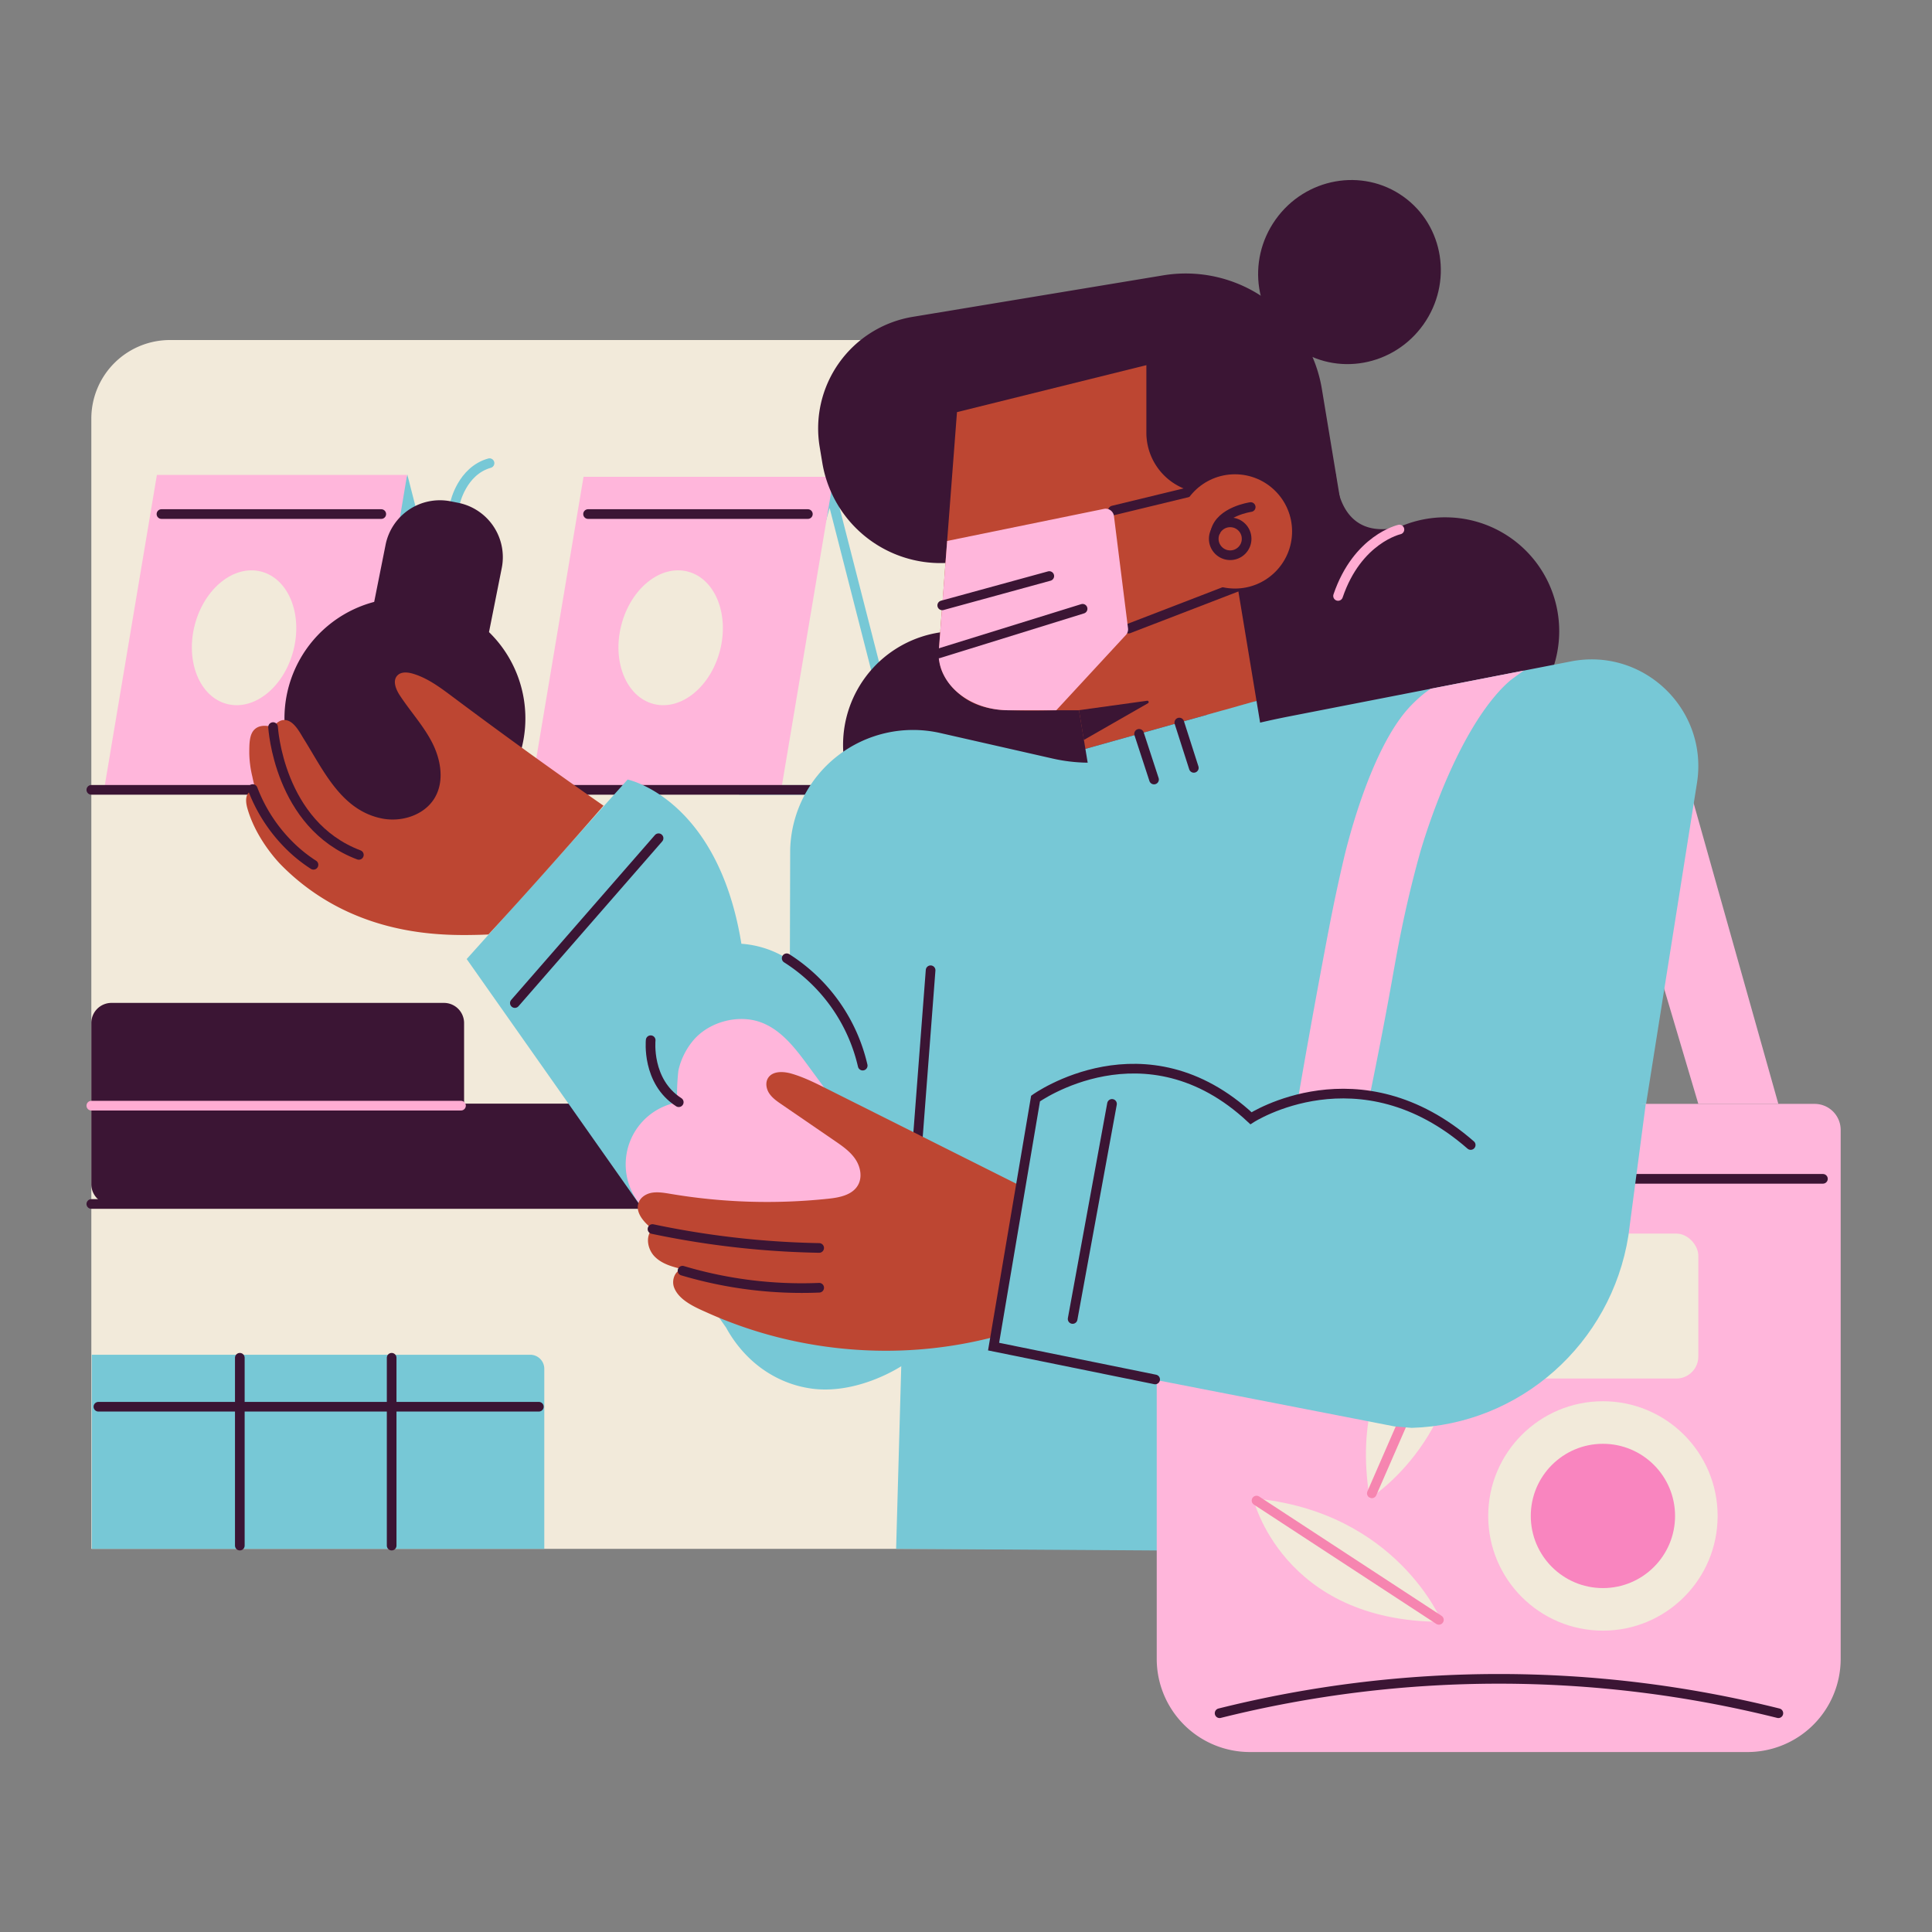 <svg id="Illustrations" xmlns="http://www.w3.org/2000/svg" viewBox="0 0 1000 1000"><rect x="0" y="0" width="1000" height="1000" fill="#808080" stroke="none"/><defs><style>.cls-1{fill:#f2eada;}.cls-10,.cls-2,.cls-5,.cls-7,.cls-9{fill:none;stroke-linecap:round;stroke-miterlimit:10;stroke-width:5px;}.cls-2{stroke:#77c8d6;}.cls-3{fill:#ffb6db;}.cls-4{fill:#3b1534;}.cls-5{stroke:#3b1534;}.cls-6{fill:#77c8d6;}.cls-7{stroke:#ffacd2;}.cls-8{fill:#bd4632;}.cls-9{stroke:#231f20;}.cls-10{stroke:#f685b0;}.cls-11{fill:#f985bf;}</style></defs><path class="cls-1" d="M577.9,801.67H47.27V216.72A40.69,40.69,0,0,1,88,176H577.9Z"/><path class="cls-2" d="M210.71,255.24l39.83,155.63-83.46,0Z"/><polygon class="cls-3" points="183.52 407.82 54.02 407.82 81.21 245.81 210.71 245.81 183.52 407.82"/><path class="cls-4" d="M240.21,529.53a10.43,10.43,0,0,0-10.43-10.43H57.7a10.43,10.43,0,0,0-10.43,10.43v41.71H240.21Z"/><path class="cls-4" d="M47.27,571.24V613A10.43,10.43,0,0,0,57.7,623.39H229.78A10.43,10.43,0,0,0,240.21,613V571.24Z"/><rect class="cls-4" x="233.81" y="571.24" width="192.93" height="52.14"/><path class="cls-2" d="M429.52,253.24l39.84,155.63-83.46,0Z"/><polygon class="cls-3" points="404.34 408.82 274.84 408.82 302.03 246.81 431.53 246.81 404.34 408.82"/><line class="cls-5" x1="47.27" y1="408.82" x2="419.71" y2="408.82"/><line class="cls-5" x1="304.38" y1="266.08" x2="418.15" y2="266.08"/><ellipse class="cls-1" cx="347.15" cy="330.14" rx="35.39" ry="26.37" transform="translate(-59.19 583.89) rotate(-75.55)"/><line class="cls-5" x1="83.57" y1="266.08" x2="197.34" y2="266.08"/><ellipse class="cls-1" cx="126.33" cy="330.14" rx="35.39" ry="26.37" transform="translate(-224.89 370.06) rotate(-75.55)"/><rect class="cls-6" x="47.5" y="701.22" width="76.63" height="100.46"/><path class="cls-6" d="M274.44,701.22H202.72V801.67h79V708.49A7.27,7.27,0,0,0,274.44,701.22Z"/><rect class="cls-6" x="124.13" y="701.22" width="78.59" height="100.46"/><line class="cls-5" x1="124.13" y1="702.78" x2="124.13" y2="800"/><line class="cls-5" x1="202.72" y1="702.78" x2="202.72" y2="800"/><line class="cls-5" x1="47.27" y1="623.18" x2="344.01" y2="623.18"/><line class="cls-7" x1="238.61" y1="572.29" x2="47.27" y2="572.29"/><line class="cls-5" x1="50.93" y1="728.12" x2="278.9" y2="728.12"/><polygon class="cls-3" points="920.47 571.37 873.18 403.48 857.43 498.51 879.05 571.37 920.47 571.37"/><path class="cls-4" d="M748.17,267.76a58.68,58.68,0,0,0-23.83,5h0c-33,7.87-32.83-27.3-32.83-27.3L632,253.39l22.08,139.7,88.78-7.77h0c1.74.15,3.51.25,5.29.25a58.9,58.9,0,1,0,0-117.8Z"/><path class="cls-4" d="M491.05,326.66v.17a58.88,58.88,0,0,0,0,117.46h0l133.68.16V326.66Z"/><path class="cls-6" d="M408.8,497.06a51.7,51.7,0,0,0-25.06-8.57c-12.2-75.4-58.88-85-58.88-85l-83.3,92.91L375.82,687.15c3.12,5.73,11.63,19.42,28.58,27.06a56.35,56.35,0,0,0,16.92,4.68c22.42,2.45,43.75-10.22,49-14.35h0c4-53.33,10.31-109.11,14.29-162.44C461.4,526.3,432,512.87,408.8,497.06Z"/><path class="cls-6" d="M724.25,739.13l126.85-162,27.25-171.84c6-37.94-27.53-70.3-65.23-62.94L667.26,370.81Q651,374,634.91,378.43l-47.75,13.2a86.7,86.7,0,0,1-42.28,1l-58.25-13.23A63.61,63.61,0,0,0,409,439.71l-.16,57.35,69.65,47.41q-6,80-11.93,160l-2.73,97.2,256.85,1.64,2.05-64.2,1.56,0"/><path class="cls-2" d="M235.56,260.27s3.56-16.56,17.82-20.54"/><path class="cls-4" d="M253.1,327.21,259.71,294a28.68,28.68,0,0,0-22.52-33.74l-3.89-.77A28.67,28.67,0,0,0,199.57,282l-5.89,29.54a62.35,62.35,0,1,0,59.42,15.63Z"/><path class="cls-4" d="M693.59,258.05,497,290.62a62.06,62.06,0,0,1-71.37-51.08l-1.37-8.23A58.53,58.53,0,0,1,472.42,164l129.64-21.48a71.41,71.41,0,0,1,82.13,58.78Z"/><polygon class="cls-8" points="640.38 302.47 550.16 317.41 561.8 387.62 650.37 362.79 640.38 302.47"/><path class="cls-8" d="M636.74,178.24,495.33,213.32,490.24,280c-.85,10.92-1.62,21.85-2.47,32.77-.62,7.82-.86,10.29-1.19,15.75-.41,6.6-1.5,13.2,1.26,19.47a31.63,31.63,0,0,0,8.73,11.23l.27.22c7.12,6,16,7.92,25.06,8.18,6.07.18,14.48.28,24.84,0h93.77Z"/><line class="cls-5" x1="576.06" y1="264.24" x2="621.38" y2="253.26"/><path class="cls-4" d="M561,383l33.18-19a.69.69,0,0,0-.44-1.29l-35.28,4.88Z"/><path class="cls-5" d="M584.16,325.37l56.35-21.72"/><ellipse class="cls-4" cx="698.46" cy="140.79" rx="48" ry="46.92" transform="translate(179.12 628.6) rotate(-54.6)"/><path class="cls-4" d="M669.73,255.2H624.61A31.25,31.25,0,0,1,593.36,224V176h48.71a27.67,27.67,0,0,1,27.66,27.66Z"/><line class="cls-9" x1="572.96" y1="574.66" x2="554.14" y2="688.82"/><path class="cls-7" d="M724.34,274.08s-21.72,4.82-31.76,34.38"/><polygon class="cls-6" points="561.8 387.62 565.87 412.21 656.08 397.26 650.37 362.79 561.8 387.62"/><path class="cls-8" d="M312.33,417.08l.05-.05,0,0q-39.62-27.57-78.27-56.5c-6.35-4.75-12.86-9.62-20.47-11.85-2.72-.8-6.07-1.08-8,1-2.51,2.68-.79,7,1.22,10.12,5.4,8.28,12.22,15.65,16.75,24.43s6.46,19.79,1.6,28.39c-5.13,9.08-16.88,13-27.13,11.1-21.26-4-30.51-24.73-40.81-41.2-2.21-3.54-5.39-10.08-10.38-9.84-2.51.12-4.44,2.17-5.59,3.72-2-.62-5.94-1.49-8.83.56-3.41,2.4-3.43,7.47-3.44,13a55.69,55.69,0,0,0,1.58,12c.55,2.7,1.13,4.93,1.58,6.51a6.23,6.23,0,0,0-3.69,2.05c-.63.79-1.88,2.89-.42,8,4.86,16.94,17.65,29.4,17.65,29.4a116.89,116.89,0,0,0,31.67,22.77c28.44,13.9,56.12,13.52,70.65,13.17,2-.05,3.64-.12,4.76-.18,2.66-2.87,4.74-5.14,5.85-6.35C283.82,449.86,312.25,417.18,312.33,417.08Z"/><path class="cls-5" d="M141.34,376.34s2.86,50.49,44.4,66.15"/><line class="cls-5" x1="481.68" y1="502.2" x2="475.12" y2="588.14"/><path class="cls-5" d="M446.53,551.56A89.69,89.69,0,0,0,407.19,496"/><path class="cls-5" d="M130.83,408.43A82.44,82.44,0,0,0,153,440.61a77,77,0,0,0,9.25,7"/><path class="cls-3" d="M571.46,263.39,490.24,280l-4.44,58.25c0,16.22,16.16,29.37,36.1,29.37h24.84l36-38.94a4.36,4.36,0,0,0,1.12-3.5l-7.27-58A4.35,4.35,0,0,0,571.46,263.39Z"/><line class="cls-5" x1="487.7" y1="313.34" x2="543.11" y2="298.16"/><line class="cls-5" x1="340.87" y1="433.87" x2="266.49" y2="519.18"/><line class="cls-5" x1="485.8" y1="338.22" x2="560.35" y2="315.1"/><line class="cls-5" x1="589.59" y1="379.83" x2="597.32" y2="403.48"/><line class="cls-5" x1="610.41" y1="373.99" x2="617.92" y2="397.44"/><circle class="cls-8" cx="639.21" cy="275.06" r="29.57"/><circle class="cls-5" cx="636.74" cy="278.88" r="8.51"/><path class="cls-5" d="M647.36,262.45s-15.65,2.22-18.22,12.61"/><path class="cls-3" d="M904.51,906.85H646.94a48.22,48.22,0,0,1-48.22-48.22V584.85a13.47,13.47,0,0,1,13.47-13.48H939.25a13.48,13.48,0,0,1,13.48,13.48V858.63A48.22,48.22,0,0,1,904.51,906.85Z"/><rect class="cls-1" x="767.16" y="638.51" width="111.89" height="75.02" rx="11.39"/><circle class="cls-1" cx="829.67" cy="784.65" r="59.37"/><line class="cls-5" x1="943.54" y1="610.16" x2="609.33" y2="610.16"/><path class="cls-1" d="M648.6,775.52s15,63.93,97.72,63.93C746.32,839.45,723,782.25,648.6,775.52Z"/><path class="cls-1" d="M756.18,668.74S695.54,694,708.94,775.52C708.94,775.52,761.59,743.2,756.18,668.74Z"/><path class="cls-5" d="M631.27,886.76a596.52,596.52,0,0,1,289.2,0"/><line class="cls-10" x1="710.06" y1="772.95" x2="753.49" y2="673.33"/><circle class="cls-11" cx="829.67" cy="784.65" r="37.34"/><line class="cls-10" x1="744.77" y1="838.43" x2="650.38" y2="776.69"/><path class="cls-3" d="M451,598.81c-1.39-4.35-4.24-8.44-7-12.2l-25.72-35c-6.89-9.39-14.52-19.32-25.62-22.85-11.48-3.65-25.78.41-33.63,9.52a36.66,36.66,0,0,0-7.81,15.45c-.32,1.35-1.64,17,.09,16.75a32.61,32.61,0,0,0-19.69,53.32c7.78,9.15,19.8,13.25,31.22,17L396,651.53c5.74,1.87,12,3.74,17.69,1.89,5.44-1.76,9.29-6.49,12.82-11L444.91,619c3-3.86,6.17-8,6.84-12.82A16.11,16.11,0,0,0,451,598.81Z"/><path class="cls-5" d="M336.79,538.41s-2.22,21.34,14.53,32.09"/><path class="cls-8" d="M536,617.68l-108.3-54.27c-5.84-2.93-11.72-5.87-18-7.69-4.32-1.26-10-1.46-12.26,2.44-1.39,2.42-.77,5.6.8,7.9s3.93,3.94,6.24,5.52L432,590.45c3.95,2.7,8,5.5,10.69,9.46s3.77,9.4,1.38,13.55c-2.92,5.09-9.56,6.4-15.39,7a300.24,300.24,0,0,1-81.87-2.56c-3-.5-6-1-9-.6s-6,2.12-7.14,4.89c-2.2,5.17,2.57,10.49,7,13.94-3.75,3.76-2.52,10.51,1.21,14.29s9.14,5.29,14.31,6.48c-3.87.7-5.67,5.72-4.31,9.41,2.57,7,11.7,10.67,17.92,13.45,3.87,1.72,7.79,3.34,11.76,4.83a224,224,0,0,0,24.24,7.62,228.31,228.31,0,0,0,50.3,6.87,222.26,222.26,0,0,0,58.47-6.33c2.17-.54,4.45-1.18,6-2.82a11.86,11.86,0,0,0,2.3-5.38Z"/><path class="cls-6" d="M538.33,554.91l-24.05,143,207.52,40.4,8.92.75c56.15-1.68,103.28-43.63,112.13-99.46q4.53-34.12,9-68.25C747.93,565.88,642.3,560.4,538.33,554.91Z"/><path class="cls-5" d="M337.73,636.15a458.13,458.13,0,0,0,55.21,8.18c10.83.93,21.2,1.43,31.05,1.61"/><path class="cls-5" d="M353.27,657.71A216.23,216.23,0,0,0,424,666.53"/><path class="cls-3" d="M788.7,347.09l-48.19,9.41s-2.58,1.84-2.8,2a70.75,70.75,0,0,0-7.32,6.63c-22.39,23-35.07,80.38-35.07,80.38-4.21,18-6.87,31.79-9.91,48-6,31.84-10.57,57.92-13.62,75.56a91.25,91.25,0,0,1,37.2-2c5.41-26.38,9.19-46.65,11.68-60.6,2.62-14.68,5.94-33.74,12.85-59.62.56-2.08,1-3.62,1.34-4.89,0,0,15.29-55.41,40.74-83.76a62.7,62.7,0,0,1,6.11-6S783.45,350.83,788.7,347.09Z"/><path class="cls-5" d="M761.23,592.65c-57.59-50.3-113.72-13.85-113.72-13.85C592.83,527.77,536,568.6,536,568.6L514.28,697l83.62,17"/><line class="cls-5" x1="575.57" y1="571.37" x2="555.19" y2="682.7"/></svg>